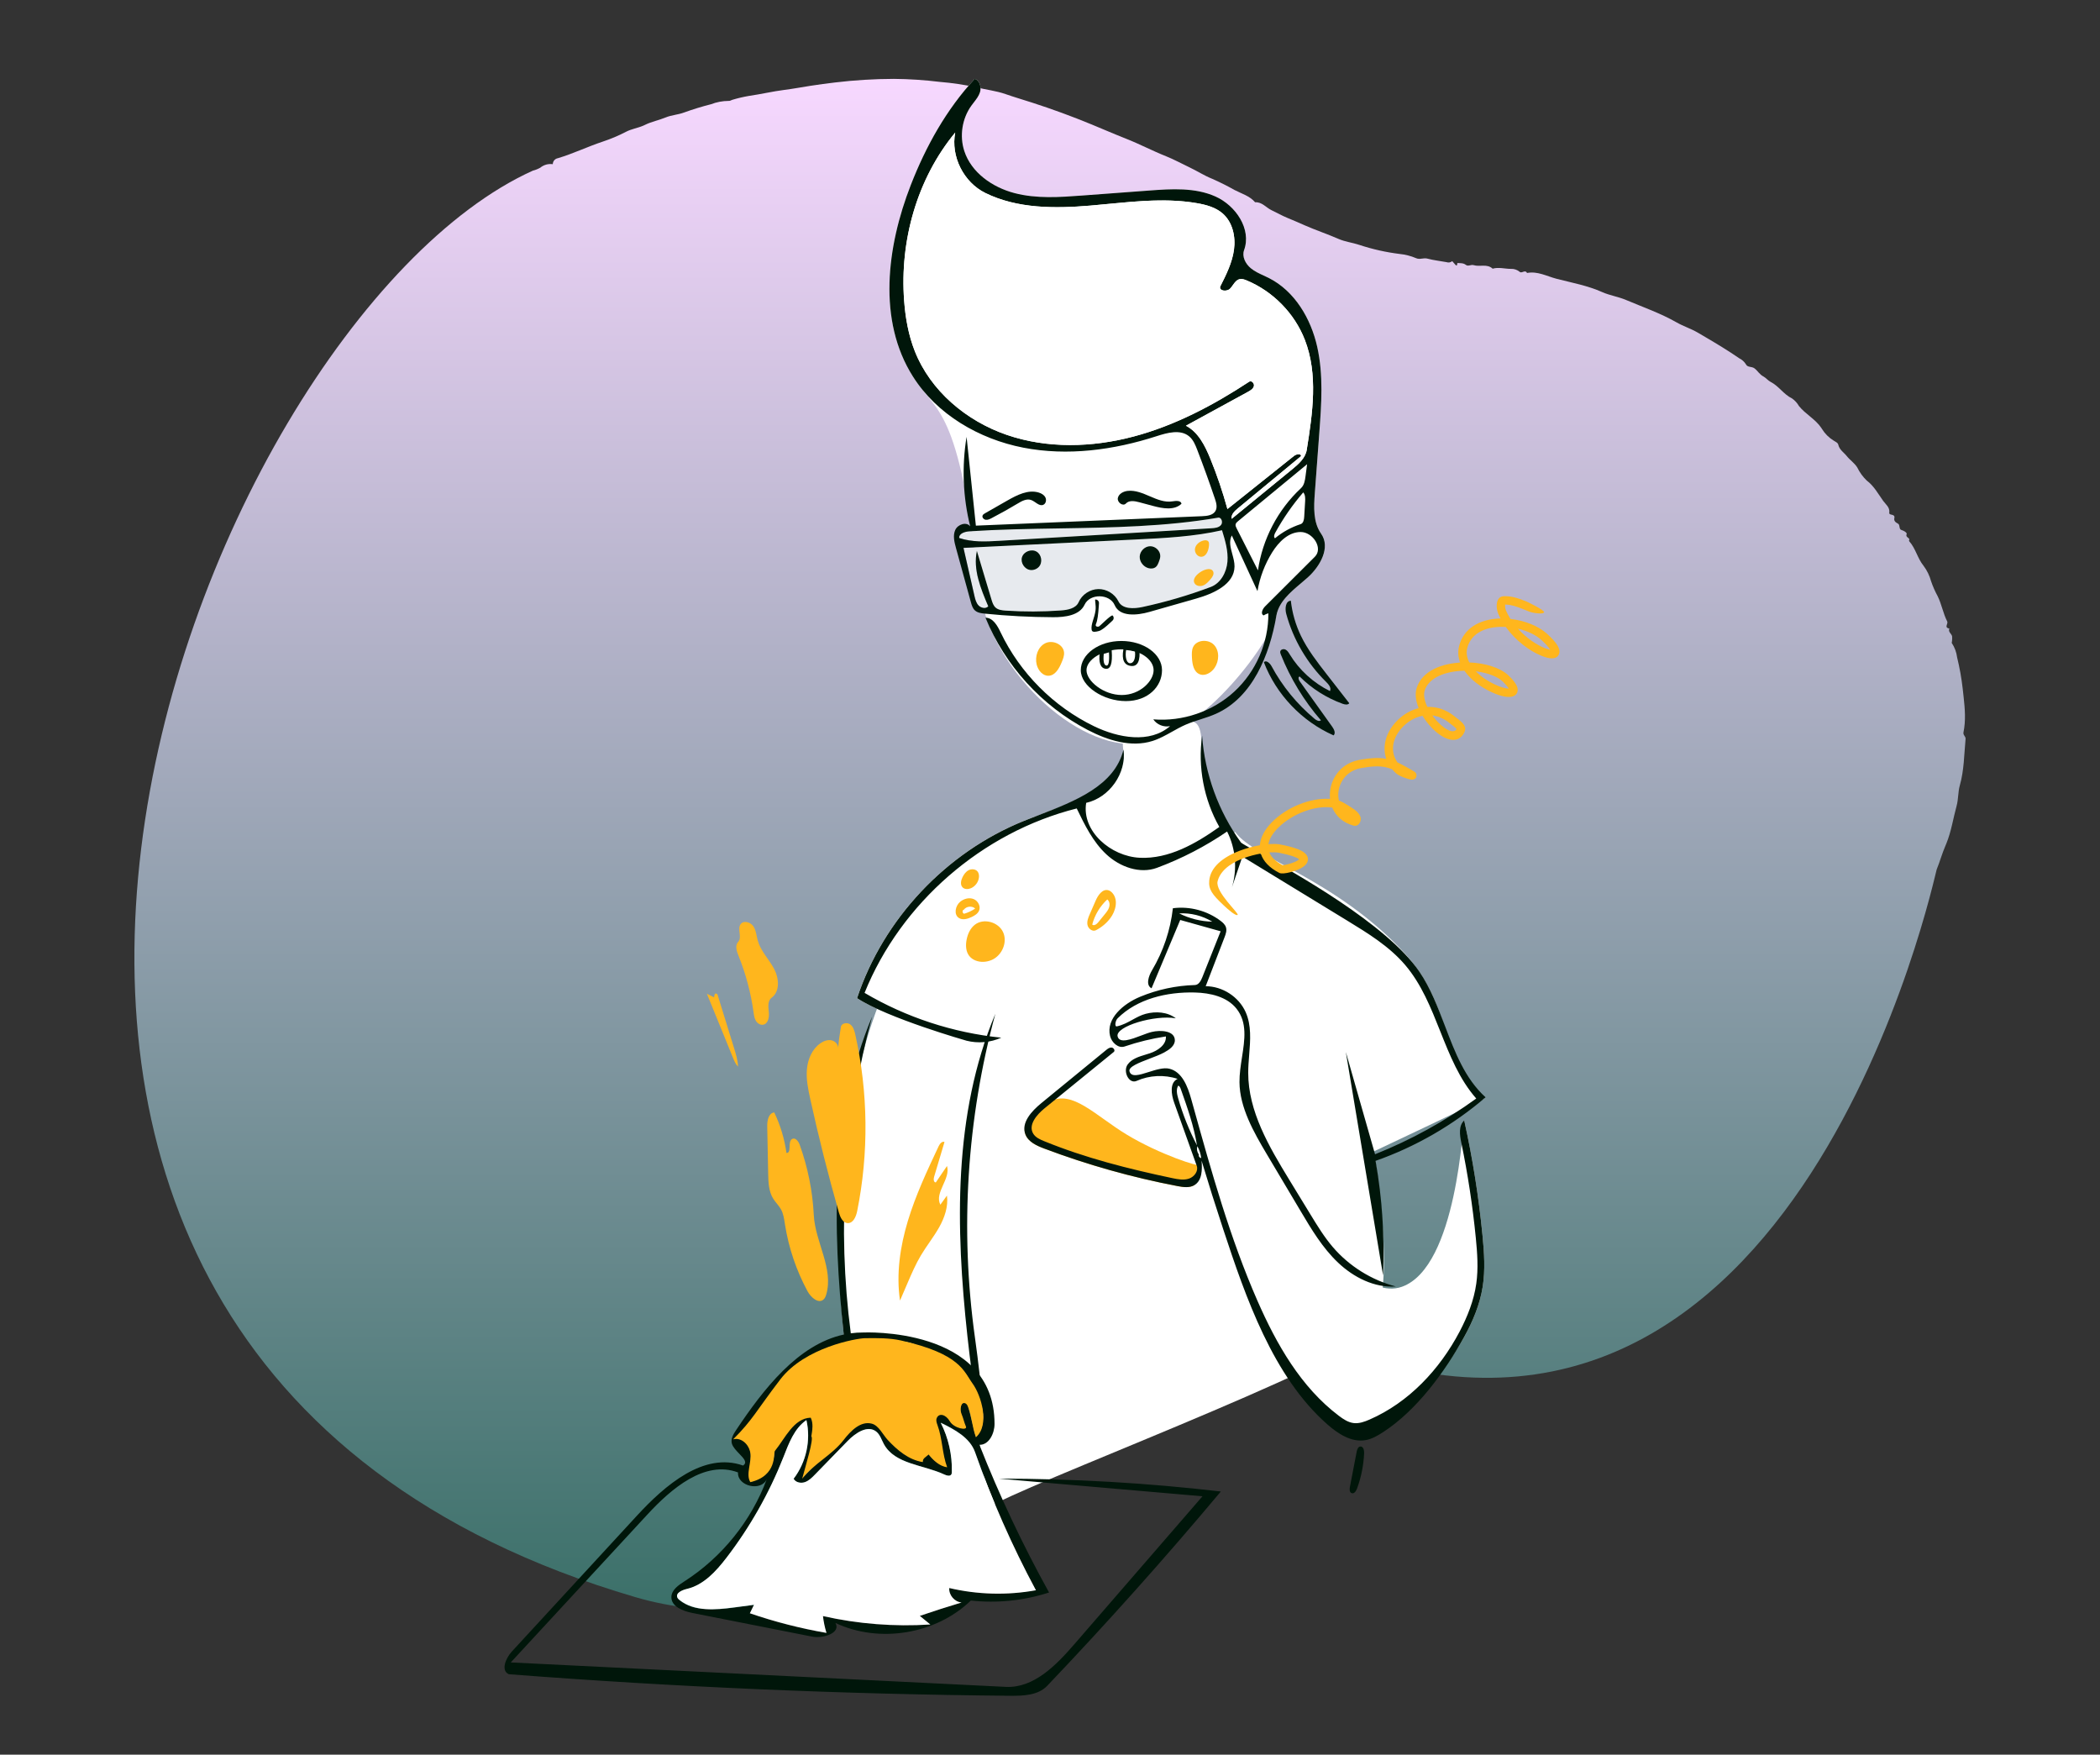 <svg width="158" height="132" viewBox="0 0 158 132" fill="none" xmlns="http://www.w3.org/2000/svg">
<rect x="0" y="0" width="158" height="132" fill="#333333" stroke="none"/>
<path fill-rule="evenodd" clip-rule="evenodd" d="M41.59 12.351C41.593 12.126 41.758 11.935 41.983 11.899C43.124 11.557 44.197 11.039 45.326 10.661C45.934 10.461 46.525 10.213 47.093 9.918C47.504 9.701 47.974 9.637 48.404 9.451L48.52 9.397C49.016 9.15 49.573 9.047 50.09 8.833C50.526 8.653 51.017 8.633 51.47 8.463C52.132 8.223 52.806 8.016 53.489 7.843C53.913 7.679 54.364 7.594 54.819 7.591C54.941 7.603 55.014 7.531 55.11 7.506C55.519 7.383 55.935 7.286 56.356 7.214C57.251 7.087 58.133 6.874 59.029 6.761C59.679 6.679 60.321 6.558 60.967 6.457C61.589 6.36 62.212 6.276 62.838 6.203C64.302 6.028 65.774 5.938 67.249 5.934C68.403 5.944 69.555 6.02 70.701 6.16C71.634 6.236 72.561 6.374 73.475 6.572C74.2 6.754 74.956 6.833 75.65 7.077C76.306 7.306 76.979 7.502 77.635 7.714C79.156 8.204 80.653 8.753 82.125 9.36C82.993 9.717 83.858 10.095 84.728 10.437C85.748 10.838 86.715 11.351 87.734 11.755C88.33 11.993 88.916 12.316 89.506 12.595C90.077 12.865 90.606 13.213 91.194 13.447C91.772 13.701 92.337 13.984 92.886 14.294C93.406 14.566 94.025 14.737 94.432 15.216C94.95 15.182 95.253 15.614 95.662 15.81C96.07 16.007 96.47 16.232 96.882 16.4C97.306 16.573 97.734 16.761 98.149 16.944C98.991 17.315 99.865 17.604 100.703 17.971C101.215 18.195 101.757 18.249 102.274 18.423C103.266 18.751 104.288 18.98 105.326 19.107C105.744 19.15 106.153 19.256 106.538 19.42C106.828 19.553 107.098 19.375 107.388 19.454C107.858 19.581 108.349 19.63 108.828 19.72C108.976 19.775 109.142 19.747 109.263 19.646L109.538 19.958C109.71 19.99 109.581 19.833 109.671 19.786C109.872 19.805 110.093 19.774 110.288 19.925C110.47 20.067 110.667 19.882 110.879 19.948C111.34 20.09 111.883 19.823 112.304 20.212C112.764 20.082 113.222 20.226 113.681 20.228C113.903 20.217 114.122 20.285 114.298 20.418L114.338 20.45C114.499 20.597 114.745 20.253 114.892 20.535C115.687 20.381 116.39 20.786 117.109 20.971C118.261 21.269 119.443 21.481 120.552 21.976C121.107 22.223 121.756 22.32 122.327 22.561C123.609 23.104 124.93 23.56 126.147 24.255C126.649 24.543 127.216 24.719 127.716 25.011L128.294 25.349C129.16 25.858 130.021 26.375 130.848 26.947C131.058 27.049 131.236 27.208 131.36 27.405C131.479 27.656 131.793 27.553 131.999 27.707C132.246 27.889 132.379 28.171 132.678 28.322C132.843 28.405 133.024 28.631 133.216 28.728C133.837 29.043 134.201 29.673 134.829 29.973C135.042 30.122 135.219 30.317 135.347 30.542C135.845 31.162 136.591 31.532 137.033 32.191L137.091 32.283C137.309 32.632 137.604 32.926 137.955 33.142L138.092 33.224C138.193 33.285 138.286 33.349 138.306 33.443C138.389 33.836 138.73 34.036 138.952 34.315C139.189 34.615 139.529 34.829 139.739 35.169C139.915 35.535 140.156 35.867 140.449 36.149C141.001 36.566 141.307 37.151 141.689 37.683C141.88 37.949 142.203 38.159 142.145 38.578C142.115 38.791 142.573 38.635 142.533 38.943L142.527 38.977C142.48 39.187 142.614 39.295 142.802 39.393C142.974 39.482 142.851 39.81 143.057 39.869C143.263 39.928 143.5 40.083 143.452 40.187C143.336 40.449 143.744 40.442 143.633 40.65C143.627 40.675 143.633 40.701 143.649 40.721C144.133 41.259 144.263 41.996 144.723 42.561C144.985 42.911 145.179 43.308 145.292 43.73C145.424 44.114 145.588 44.485 145.782 44.842C146.089 45.461 146.195 46.145 146.507 46.755C146.591 46.921 146.246 47.214 146.665 47.283C146.558 47.538 146.814 47.66 146.87 47.851C146.887 48.022 146.878 48.195 146.843 48.364C147.062 48.689 147.201 49.062 147.249 49.451C147.439 50.227 147.58 51.014 147.67 51.807L147.742 52.461C147.838 53.334 147.91 54.211 147.729 55.086C147.682 55.31 147.907 55.391 147.886 55.592C147.773 56.761 147.78 57.939 147.451 59.092C147.314 59.575 147.349 60.125 147.212 60.622C146.953 61.563 146.816 62.529 146.443 63.451L146.375 63.613C146.123 64.187 145.954 64.822 145.71 65.415C145.557 65.824 135.458 113.912 101.16 101.649C84.895 95.834 70.165 126.709 47.792 120.146C-15.548 101.569 14.574 24.367 40.088 12.839C40.283 12.789 40.472 12.714 40.648 12.616C40.91 12.399 41.252 12.303 41.59 12.351Z" fill="url(#paint0_linear_1_1556)"/>
<path fill-rule="evenodd" clip-rule="evenodd" d="M63.517 100.723C62.629 92.57 63.262 82.312 66.438 74.742C65.856 75.826 74.227 77.598 74.138 78.062C73.556 81.107 73.183 84.54 72.682 88.326C72.113 92.628 72.501 97.233 72.981 100.663C74.117 108.778 64.403 108.869 63.517 100.723Z" fill="white"/>
<path fill-rule="evenodd" clip-rule="evenodd" d="M64.485 75.091C66.466 69.126 71.181 64.118 77.039 61.755C80.016 60.554 83.476 60.005 81.722 60.397C81.373 62.537 83.579 64.427 85.758 64.529C87.938 64.631 89.964 63.47 91.74 62.21C90.574 60.142 91.749 61.16 93.443 63.5C93.501 63.63 85.117 65.52 79.879 69.31C75.301 72.622 73.645 77.891 75.334 78.062C74.521 78.429 73.581 78.51 72.717 78.289C72.717 78.289 66.812 76.609 64.485 75.091Z" fill="white"/>
<path fill-rule="evenodd" clip-rule="evenodd" d="M64.485 75.091C66.466 69.126 71.181 64.117 77.039 61.754C78.119 61.319 80.9 60.343 82.426 59.527C85.109 58.094 84.477 56.844 84.477 55.937C84.477 54.925 89.019 53.684 89.964 54.39C90.624 54.883 90.279 56.717 90.662 58.25C91.264 60.654 92.457 62.931 92.936 62.591C94.371 64.6 100.564 66.158 105.706 71.736C107.918 74.137 108.522 76.911 109.312 79.028C110.002 80.878 111.321 82.146 111.674 82.633C111.7 82.692 103.358 86.622 103.358 86.622C103.358 86.622 105.487 98.599 102.635 100.663C98.056 103.975 72.897 113.299 74.586 113.47C74.113 113.684 72.08 96.844 72.424 88.861C72.671 83.132 74.499 78.154 74.138 78.061C74.138 78.061 66.812 76.608 64.485 75.091Z" fill="white"/>
<path fill-rule="evenodd" clip-rule="evenodd" d="M105.482 96.799C109.648 95.308 110.063 84.382 110.165 84.288C110.799 87.144 111.259 90.039 111.542 92.951C111.667 94.231 111.757 95.528 111.555 96.799C111.343 98.134 110.814 99.402 110.158 100.585C108.702 103.208 106.589 105.469 104.065 107.106C103.656 107.371 103.224 107.624 102.744 107.709C101.682 107.896 100.667 107.228 99.859 106.517C95.778 102.925 93.732 97.62 92.033 92.473C91.468 90.759 87.992 81.443 88.599 81.16C87.601 80.829 86.479 80.884 85.52 81.312C84.939 81.571 84.473 80.603 84.838 80.086C85.204 79.569 85.899 79.436 86.503 79.239C87.107 79.042 87.765 78.597 87.721 77.967C86.665 78.127 85.623 78.381 84.612 78.724C84.133 78.887 83.641 78.424 83.52 77.936C83.195 76.625 84.526 75.504 85.779 74.984C87.083 74.442 88.488 74.141 89.9 74.101C90.188 74.093 94.664 74.709 93.758 78.252C93.747 78.295 93.624 78.679 93.615 78.724C92.666 83.147 100.58 98.553 105.482 96.799Z" fill="white"/>
<path fill-rule="evenodd" clip-rule="evenodd" d="M86.641 74.347C86.185 74.111 86.418 73.428 86.679 72.988C87.523 71.566 88.061 69.965 88.246 68.324C89.509 68.157 90.833 68.509 91.843 69.281C92.008 69.406 92.171 69.552 92.236 69.747C92.32 69.999 92.223 70.272 92.128 70.52C91.657 71.743 91.185 72.967 90.714 74.19C91.52 74.191 87.596 74.89 86.641 74.347Z" fill="white"/>
<path fill-rule="evenodd" clip-rule="evenodd" d="M73.659 44.087C72.128 30.413 70.491 31.177 68.685 28.323C66.016 24.106 66.714 18.567 68.525 13.921C69.659 11.011 71.206 8.228 73.335 5.934C73.72 6.053 73.852 6.558 73.731 6.94C73.61 7.323 73.318 7.623 73.084 7.949C72.385 8.92 72.181 10.225 72.552 11.361C73.08 12.983 74.661 14.089 76.319 14.524C77.977 14.96 79.725 14.836 81.435 14.708C83.115 14.583 84.795 14.458 86.475 14.333C88.154 14.208 89.915 14.097 91.451 14.783C92.986 15.47 94.172 17.24 93.603 18.814C93.427 19.3 93.707 19.847 94.106 20.177C94.505 20.506 95.006 20.681 95.468 20.915C97.416 21.902 98.628 23.965 99.104 26.086C99.58 28.206 99.422 30.41 99.261 32.576C99.149 34.087 99.037 35.598 98.924 37.108C98.847 38.153 98.794 39.292 99.399 40.149C100.127 41.182 99.328 42.607 98.383 43.45C97.439 44.293 96.248 45.08 96.032 46.323C95.749 47.956 90.662 55.345 85.75 55.937C80.993 56.511 74.346 50.223 73.659 44.087Z" fill="white"/>
<path fill-rule="evenodd" clip-rule="evenodd" d="M75.666 45.935C77.048 46.027 78.436 46.023 79.817 45.924C80.335 45.887 80.948 45.772 81.155 45.297C81.404 44.727 82.005 44.326 82.631 44.313C83.256 44.3 83.874 44.676 84.147 45.235C84.44 45.836 85.302 45.805 85.958 45.663C87.703 45.288 89.42 44.784 91.09 44.158C91.846 43.874 92.286 43.05 92.351 42.249C92.416 41.448 92.178 40.657 91.942 39.889C89.84 40.368 87.672 40.475 85.518 40.58C81.175 40.792 76.833 41.004 72.491 41.216C72.765 42.417 73.039 43.618 73.313 44.819C73.373 45.082 73.441 45.359 73.629 45.553C73.818 45.747 74.17 45.811 74.353 45.611C73.784 44.284 73.204 42.851 73.498 41.438C73.864 42.658 74.229 43.877 74.595 45.097C74.663 45.323 74.738 45.561 74.918 45.716C75.118 45.888 75.402 45.917 75.666 45.935ZM91.865 39.496C92.031 39.299 91.904 38.898 91.648 38.942C85.485 39.998 79.172 39.565 72.931 39.97C72.59 39.992 72.139 40.134 72.169 40.473C73.137 40.798 74.186 40.741 75.206 40.681C80.52 40.367 85.835 40.053 91.149 39.739C91.408 39.724 91.698 39.694 91.865 39.496Z" fill="#E7EAEE"/>
<path fill-rule="evenodd" clip-rule="evenodd" d="M87.982 80.396C87.982 81.666 90.485 88.646 89.964 86.918C90.023 87.593 90.449 88.81 89.862 89.156C89.488 89.377 89.016 89.307 88.589 89.226C85.18 88.575 81.827 87.631 78.581 86.409C78.01 86.194 77.385 85.917 77.156 85.355C76.795 84.473 77.615 83.585 78.355 82.979C79.977 81.651 81.598 80.323 83.22 78.994C83.34 78.896 83.477 78.792 83.632 78.803C83.787 78.814 83.918 79.018 83.809 79.127C82.068 80.544 87.982 79.127 87.982 80.396Z" fill="white"/>
<path fill-rule="evenodd" clip-rule="evenodd" d="M89.862 89.157C89.488 89.378 89.016 89.308 88.589 89.226C85.18 88.575 81.828 87.632 78.581 86.409C78.01 86.195 77.385 85.917 77.156 85.355C76.795 84.473 78.035 83.387 79 82.864C80.676 81.955 82.431 83.938 84.776 85.355C87.261 86.857 90.289 87.822 90.216 87.62" fill="#FFB61D"/>
<path fill-rule="evenodd" clip-rule="evenodd" d="M97.786 50.895C97.652 50.915 97.695 51.12 97.774 51.23C98.594 52.377 99.415 53.525 100.235 54.672C100.375 54.867 100.509 55.153 100.337 55.321C97.951 54.269 96.019 52.242 95.092 49.818C95.259 49.63 95.543 49.885 95.663 50.106C96.477 51.62 97.587 52.976 98.911 54.078C99.046 54.191 99.25 54.302 99.384 54.187C98.109 52.719 97.085 51.038 96.367 49.236C96.337 49.16 96.307 49.078 96.327 48.999C96.366 48.845 96.581 48.798 96.724 48.87C96.866 48.943 96.952 49.089 97.035 49.225C97.754 50.406 98.818 51.377 100.064 51.989C100.185 51.754 99.973 51.493 99.784 51.307C98.349 49.901 97.299 48.111 96.774 46.178C96.669 45.789 96.715 45.208 97.12 45.191C97.222 46.109 97.481 47.009 97.883 47.84C98.384 48.876 99.097 49.794 99.804 50.703C100.375 51.436 100.946 52.17 101.517 52.903C101.407 53.046 101.184 53.004 101.014 52.943C99.804 52.505 98.694 51.801 97.786 50.895Z" fill="#00160A"/>
<path fill-rule="evenodd" clip-rule="evenodd" d="M84.372 48.219C86.059 48.219 87.427 49.203 87.427 50.417C87.427 51.631 86.393 52.742 84.706 52.742C83.019 52.742 81.317 51.631 81.317 50.417C81.317 49.203 82.685 48.219 84.372 48.219ZM84.372 48.847C82.998 48.847 81.746 49.602 81.746 50.417C81.746 51.232 83.026 52.284 84.4 52.284C85.774 52.284 86.795 51.232 86.795 50.417C86.795 49.602 85.746 48.847 84.372 48.847Z" fill="#00160A"/>
<path fill-rule="evenodd" clip-rule="evenodd" d="M53.792 74.759C53.751 74.843 53.728 74.937 53.727 75.031C53.547 74.94 53.366 74.849 53.186 74.759C53.837 76.357 54.489 77.956 55.14 79.554C55.24 79.799 55.344 80.051 55.527 80.243C55.511 79.761 55.367 79.293 55.225 78.831C54.811 77.494 54.398 76.156 53.984 74.819C53.952 74.751 53.857 74.721 53.792 74.759Z" fill="#FFB61D"/>
<path fill-rule="evenodd" clip-rule="evenodd" d="M56.687 69.691C56.894 70.007 56.911 70.404 57.014 70.766C57.233 71.541 57.837 72.142 58.224 72.85C58.61 73.558 58.708 74.575 58.057 75.055C57.743 75.285 57.802 75.755 57.845 76.141C57.888 76.526 57.787 77.036 57.4 77.09C57.181 77.12 56.97 76.967 56.861 76.775C56.753 76.583 56.725 76.359 56.695 76.141C56.493 74.685 56.112 73.254 55.561 71.89C55.423 71.549 55.289 71.118 55.541 70.849C55.86 70.508 55.441 69.876 55.732 69.511C55.967 69.216 56.48 69.376 56.687 69.691Z" fill="#FFB61D"/>
<path fill-rule="evenodd" clip-rule="evenodd" d="M81.995 68.761C82.141 68.427 82.287 68.092 82.434 67.757C82.613 67.347 82.941 66.858 83.377 66.968C83.508 67.001 83.619 67.087 83.706 67.19C84.15 67.713 83.947 68.535 83.531 69.081C83.247 69.456 82.876 69.765 82.456 69.979C82.2 70.109 81.88 69.868 81.822 69.588C81.763 69.308 81.88 69.024 81.995 68.761ZM83.128 68.769C83.261 68.607 83.396 68.438 83.454 68.237C83.513 68.036 83.476 67.792 83.309 67.664C82.763 68.17 82.365 68.833 82.177 69.551C82.312 69.674 82.517 69.522 82.631 69.381C82.797 69.177 82.963 68.974 83.128 68.769Z" fill="#FFB61D"/>
<path fill-rule="evenodd" clip-rule="evenodd" d="M73.35 69.561C74.013 69.049 75.119 69.361 75.469 70.12C75.819 70.878 75.396 71.87 74.629 72.21C74.428 72.299 74.209 72.35 73.989 72.357C73.584 72.371 73.158 72.222 72.915 71.901C72.661 71.565 72.645 71.106 72.725 70.694C72.809 70.262 73 69.832 73.35 69.561Z" fill="#FFB61D"/>
<path fill-rule="evenodd" clip-rule="evenodd" d="M88.893 37.896C88.353 38.415 87.477 38.255 86.752 38.06C86.408 37.968 86.064 37.875 85.719 37.783C85.376 37.691 84.954 37.618 84.713 37.877C84.487 38.118 84.039 37.787 84.105 37.465C84.17 37.143 84.527 36.961 84.856 36.927C86.015 36.807 87.063 37.903 88.213 37.715C88.473 37.673 88.85 37.638 88.893 37.896L88.893 37.896Z" fill="#00160A"/>
<path fill-rule="evenodd" clip-rule="evenodd" d="M72.245 67.835C72.523 67.606 72.922 67.5 73.256 67.635C73.59 67.771 73.805 68.184 73.661 68.512C73.561 68.738 73.332 68.876 73.109 68.983C72.804 69.129 72.424 69.241 72.141 69.054C71.744 68.792 71.878 68.137 72.245 67.835M72.501 68.433C72.379 68.493 72.409 68.713 72.541 68.739C72.836 68.653 73.116 68.521 73.369 68.347C73.131 68.125 72.695 68.174 72.512 68.443L72.501 68.433Z" fill="#FFB61D"/>
<path fill-rule="evenodd" clip-rule="evenodd" d="M88.034 54.624C87.563 54.726 87.038 54.515 86.772 54.115C88.978 54.299 91.248 53.52 92.872 52.024C94.495 50.528 95.447 48.337 95.429 46.137C95.303 46.172 95.182 46.226 95.072 46.295C94.822 46.189 94.987 45.814 95.178 45.622L98.927 41.883C99.575 41.236 98.773 40.018 97.854 40.022C96.935 40.026 96.198 40.778 95.715 41.554C95.161 42.443 94.784 43.439 94.61 44.47L92.678 40.28C92.451 40.713 92.582 41.193 92.716 41.683C92.801 41.995 92.887 42.31 92.883 42.62C92.866 43.962 91.301 44.658 90.004 45.028L86.472 46.035C85.538 46.301 84.249 46.415 83.868 45.526C83.495 44.655 82.003 44.63 81.602 45.489C81.222 46.302 80.133 46.435 79.231 46.431C77.515 46.425 75.799 46.335 74.091 46.162C73.829 46.135 73.548 46.098 73.353 45.922C73.178 45.764 73.108 45.525 73.046 45.298L71.924 41.218C71.802 40.773 71.682 40.285 71.873 39.864C72.064 39.444 72.717 39.228 72.996 39.597C72.448 37.401 72.355 35.094 72.724 32.862L73.423 39.543L90.448 38.832C90.818 38.817 91.25 38.767 91.441 38.452C91.61 38.176 91.512 37.822 91.408 37.516C90.992 36.286 90.55 35.064 90.083 33.851C89.939 33.476 89.781 33.086 89.472 32.828C88.817 32.279 87.832 32.551 87.017 32.814C83.791 33.857 80.316 34.324 76.987 33.676C73.658 33.027 70.491 31.177 68.685 28.323C66.016 24.106 66.714 18.567 68.525 13.921C69.659 11.011 71.206 8.228 73.335 5.934C73.72 6.053 73.852 6.558 73.731 6.94C73.64 7.228 73.452 7.469 73.265 7.709L73.265 7.709C73.204 7.789 73.142 7.868 73.084 7.949C72.385 8.92 72.182 10.225 72.552 11.361C73.08 12.983 74.661 14.089 76.319 14.524C77.977 14.96 79.725 14.836 81.435 14.708L86.475 14.333C88.155 14.208 89.915 14.097 91.451 14.783C92.987 15.47 94.172 17.24 93.603 18.814C93.427 19.3 93.707 19.847 94.106 20.177C94.394 20.415 94.735 20.572 95.077 20.729C95.208 20.79 95.34 20.85 95.468 20.915C97.416 21.902 98.628 23.965 99.104 26.086C99.58 28.206 99.422 30.41 99.261 32.576L98.924 37.108C98.847 38.153 98.794 39.292 99.399 40.149C100.128 41.182 99.328 42.607 98.383 43.45C98.222 43.594 98.052 43.737 97.882 43.881C97.06 44.576 96.211 45.293 96.032 46.323C95.518 49.284 94.24 52.465 91.482 53.698C91.105 53.866 90.712 53.992 90.319 54.118L90.319 54.118L90.319 54.118C89.939 54.24 89.558 54.362 89.193 54.522C88.848 54.673 88.517 54.858 88.187 55.043C87.709 55.31 87.232 55.577 86.711 55.742C85.096 56.251 83.334 55.693 81.833 54.91C78.382 53.109 75.606 50.061 74.146 46.469C74.71 46.466 75.046 47.071 75.287 47.577C76.743 50.627 79.267 53.16 82.321 54.637C84.139 55.516 86.516 55.95 88.034 54.624ZM93.8 21.097C93.632 21.027 93.45 20.962 93.272 21C93.041 21.051 92.901 21.248 92.759 21.447C92.693 21.54 92.627 21.633 92.552 21.711C92.313 21.96 91.723 21.9 91.803 21.565C92.252 20.677 92.708 19.768 92.843 18.783C92.978 17.797 92.737 16.705 91.982 16.052C91.46 15.601 90.763 15.41 90.082 15.29C87.897 14.907 85.669 15.122 83.452 15.336C82.981 15.382 82.511 15.427 82.042 15.467C79.362 15.693 76.544 15.704 74.134 14.518C72.496 13.712 71.521 11.757 71.867 9.973C68.986 13.46 67.689 18.12 68.026 22.619C68.122 23.912 68.35 25.206 68.827 26.413C70.006 29.399 72.695 31.667 75.746 32.714C78.798 33.761 82.169 33.666 85.288 32.839C88.407 32.011 91.298 30.482 93.99 28.712C94.166 28.597 94.393 28.849 94.339 29.051C94.284 29.253 94.083 29.374 93.899 29.475L89.228 32.026C90.161 32.513 90.666 33.532 91.062 34.503C91.567 35.74 91.998 37.007 92.35 38.295L97.357 34.299C97.531 34.16 97.884 34.092 97.891 34.313L93.115 38.26C92.874 38.459 92.608 38.724 92.67 39.029L97.213 35.312C97.698 34.915 98.216 34.462 98.315 33.846C98.759 31.082 99.188 28.163 98.169 25.554C97.393 23.567 95.778 21.92 93.8 21.097ZM74.918 45.716C75.118 45.888 75.402 45.917 75.666 45.935C77.048 46.027 78.436 46.023 79.817 45.924C80.335 45.887 80.948 45.772 81.155 45.298C81.404 44.727 82.005 44.327 82.631 44.314C83.256 44.3 83.874 44.676 84.147 45.235C84.44 45.836 85.302 45.805 85.958 45.664C87.703 45.288 89.42 44.785 91.09 44.158C91.846 43.874 92.286 43.05 92.351 42.249C92.416 41.449 92.178 40.657 91.942 39.889C89.84 40.368 87.672 40.475 85.518 40.581L72.491 41.217L73.313 44.819C73.373 45.082 73.441 45.359 73.629 45.553C73.818 45.747 74.17 45.811 74.353 45.612C73.784 44.284 73.204 42.852 73.498 41.439L74.595 45.097C74.663 45.323 74.738 45.562 74.918 45.716ZM91.149 39.74C91.408 39.725 91.698 39.695 91.865 39.497C92.031 39.3 91.904 38.899 91.648 38.943C87.703 39.619 83.697 39.685 79.688 39.751H79.688C77.433 39.788 75.177 39.825 72.931 39.971C72.59 39.993 72.139 40.135 72.169 40.474C73.137 40.799 74.186 40.742 75.206 40.682L91.149 39.74ZM97.884 36.724C98.126 36.499 98.183 36.145 98.226 35.818L98.344 34.922L93.149 39.207C93.071 39.271 92.989 39.342 92.966 39.44C92.943 39.544 92.992 39.648 93.04 39.743L94.647 42.909C94.981 40.563 96.144 38.342 97.884 36.724ZM98.194 37.736C98.209 37.494 98.214 37.224 98.053 37.041C97.248 37.977 96.541 38.996 95.947 40.077C95.874 40.21 95.811 40.396 95.927 40.494C96.494 40.023 97.152 39.66 97.855 39.431C98.064 39.363 98.113 39.096 98.126 38.877L98.194 37.736ZM77.039 61.755C71.181 64.118 66.466 69.126 64.485 75.091C66.812 76.609 72.717 78.289 72.717 78.289C73.581 78.51 74.521 78.428 75.334 78.062C71.714 77.695 68.177 76.537 65.048 74.692C67.779 67.925 73.898 62.607 81.011 60.818C81.61 62.059 82.231 63.331 83.242 64.272C84.252 65.214 85.754 65.765 87.052 65.283C88.913 64.592 90.688 63.672 92.325 62.553C92.975 63.838 93.103 65.373 92.688 66.75L92.564 67.114C92.61 66.994 92.651 66.873 92.688 66.75L93.474 64.439L101.369 69.26C102.939 70.219 104.538 71.202 105.728 72.601C106.95 74.038 107.655 75.807 108.359 77.576C109.079 79.383 109.798 81.19 111.07 82.64C108.72 84.345 106.156 85.757 103.456 86.833L101.258 79.141L104.06 95.948C104.186 93.066 103.996 90.17 103.497 87.328C106.522 86.263 109.344 84.633 111.771 82.547C110.22 81.138 109.472 79.17 108.718 77.186C108.177 75.762 107.633 74.329 106.787 73.09C104.343 69.509 97.341 65.62 94.542 64.065C93.828 63.669 93.387 63.424 93.365 63.375C91.671 61.035 90.647 58.221 90.444 55.345C90.112 57.691 90.574 60.142 91.74 62.21C89.964 63.47 87.938 64.63 85.758 64.528C83.579 64.427 81.373 62.537 81.722 60.397C83.476 60.004 84.769 58.16 84.53 56.389C83.867 59.117 80.883 60.267 78.148 61.321L78.148 61.321C77.771 61.466 77.399 61.609 77.039 61.755ZM63.557 101.089C62.145 101.414 60.451 102.088 59.308 103.439C58.508 104.384 57.961 105.117 57.499 105.735C56.737 106.757 56.21 107.463 55.167 108.286C55.761 107.924 56.447 108.71 56.482 109.402C56.494 109.642 56.472 109.887 56.449 110.131C56.407 110.591 56.365 111.047 56.555 111.458C57.052 111.152 57.562 110.833 57.905 110.362C58.248 109.892 58.388 109.225 58.089 108.726C57.986 108.556 58.137 108.348 58.28 108.21C59.164 107.355 60.172 106.625 61.261 106.05C61.415 106.507 61.368 107.027 61.134 107.449L61.665 108.066L60.435 111.126L63.51 108.018C64.122 107.4 64.962 106.728 65.769 107.053C66.18 107.219 66.439 107.597 66.693 107.969C66.749 108.051 66.805 108.133 66.863 108.212C67.482 109.067 68.4 109.702 69.42 109.985C69.436 109.711 69.579 109.447 69.802 109.284C70.104 109.778 70.603 110.149 71.164 110.3L70.407 107.067C70.367 106.896 70.329 106.707 70.412 106.553C70.623 106.164 71.227 106.436 71.509 106.776C71.791 107.115 72.209 107.54 72.593 107.318L72.288 106.273C72.185 105.92 72.357 105.329 72.674 105.517C72.778 105.579 72.816 105.708 72.846 105.825L73.424 108.112C74.162 107.276 74.084 105.957 73.542 104.986C73.46 104.839 73.391 104.683 73.319 104.518C72.915 103.595 72.394 102.408 68.705 101.095C68.162 100.902 67.554 100.884 66.945 100.865C66.64 100.856 66.336 100.847 66.04 100.816C65.812 100.792 65.061 100.804 64.104 100.977C65.191 108.812 64.421 108.818 63.557 101.089ZM64.012 100.302C64.318 100.26 64.63 100.239 64.949 100.241C64.9 100.241 74.832 99.762 74.827 107.125C74.826 107.837 74.401 108.714 73.689 108.689C75.191 112.501 76.943 116.214 78.929 119.799C77.04 120.414 75.019 120.621 73.046 120.405C70.413 122.943 66.164 123.646 62.853 122.091C63.293 122.832 61.946 123.286 61.097 123.118L52.091 121.339C51.383 121.199 50.502 120.859 50.514 120.141C50.523 119.607 51.046 119.248 51.498 118.959C54.325 117.145 56.536 114.397 57.697 111.256C57.296 112.231 55.463 111.818 55.526 110.767C53.028 109.83 50.516 111.976 48.708 113.934L38.428 125.061L75.68 126.9C77.774 127.003 79.453 125.282 80.823 123.701L90.473 112.562L75.144 111.234C80.727 111.234 86.309 111.557 91.853 112.203C87.656 117.213 83.298 122.09 78.788 126.822C78.107 127.536 76.998 127.578 76.009 127.57C63.419 127.456 50.834 126.915 38.283 125.948C37.662 125.674 38.051 124.739 38.51 124.241L47.912 114.032C50.032 111.729 52.953 109.205 55.906 110.25C56.256 110.019 55.963 109.715 55.626 109.366C55.4 109.132 55.154 108.878 55.069 108.611C54.958 108.261 55.172 107.898 55.377 107.591C57.429 104.523 60.022 101.151 63.481 100.396C62.625 92.342 62.485 83.944 65.618 76.476C63.519 84.211 62.971 92.358 64.012 100.302ZM93.256 81.408C93.251 80.791 93.349 80.16 93.445 79.537C93.652 78.209 93.853 76.917 93.034 75.883C92.315 74.975 91.052 74.692 89.889 74.663C87.796 74.612 85.566 75.133 84.087 76.606C83.911 76.782 83.842 77.253 84.035 77.211C84.479 77.113 84.846 76.911 85.206 76.713C85.526 76.536 85.841 76.363 86.2 76.267C86.966 76.065 87.843 76.122 88.466 76.606C86.904 76.324 83.894 77.211 84.087 77.968C84.229 78.523 85.106 78.189 85.88 77.895C86.163 77.788 86.431 77.686 86.645 77.634C87.341 77.465 88.382 77.54 88.393 78.251C88.399 78.68 87.968 78.97 87.588 79.176C87.298 79.333 86.897 79.487 86.495 79.64C85.691 79.948 84.887 80.255 84.98 80.592C85.109 81.064 85.728 80.868 86.421 80.648C86.962 80.476 87.548 80.29 87.982 80.397C88.944 80.632 89.36 81.734 89.625 82.682L89.763 83.176C91.148 88.144 92.537 93.129 94.608 97.855C96.042 101.126 97.878 104.353 100.737 106.511C101.072 106.764 101.439 107.008 101.857 107.055C102.263 107.101 102.665 106.955 103.04 106.792C105.995 105.504 108.319 103.02 109.815 100.179C110.413 99.042 110.894 97.831 111.073 96.561C111.234 95.422 111.15 94.265 111.037 93.121C110.799 90.712 110.434 88.316 109.943 85.945C109.824 85.373 109.733 84.685 110.165 84.289C110.799 87.145 111.259 90.04 111.542 92.951C111.667 94.232 111.756 95.529 111.555 96.8C111.343 98.135 110.814 99.403 110.157 100.586C108.701 103.209 106.589 106.098 104.064 107.735C103.656 108 103.224 108.253 102.744 108.338C101.681 108.525 100.666 107.857 99.859 107.146C95.778 103.554 93.731 97.621 92.033 92.474C91.467 90.76 90.924 89.038 90.403 87.311C90.462 87.986 90.449 88.811 89.862 89.157C89.488 89.378 89.016 89.308 88.589 89.226C85.18 88.575 81.827 87.632 78.581 86.409C78.01 86.195 77.385 85.917 77.155 85.355C76.795 84.473 77.615 83.585 78.355 82.98L83.22 78.995C83.34 78.897 83.477 78.793 83.632 78.804C83.787 78.815 83.918 79.018 83.809 79.128L78.587 83.378C77.996 83.86 77.343 84.627 77.736 85.28C77.909 85.568 78.239 85.717 78.551 85.844C81.657 87.114 84.928 87.938 88.213 88.63C88.624 88.716 89.059 88.799 89.457 88.665C89.854 88.532 90.181 88.097 90.041 87.703L88.344 82.956C88.119 82.328 87.992 81.444 88.599 81.161C87.601 80.83 86.479 80.885 85.519 81.313C84.939 81.572 84.473 80.604 84.838 80.087C85.145 79.653 85.684 79.49 86.207 79.332L86.208 79.331C86.307 79.301 86.406 79.272 86.502 79.24C87.106 79.043 87.764 78.598 87.72 77.968C86.664 78.128 85.623 78.382 84.612 78.725C84.133 78.888 83.641 78.425 83.52 77.936C83.195 76.626 84.526 75.505 85.779 74.985C87.083 74.443 88.488 74.142 89.9 74.102C90.188 74.094 90.354 73.784 90.46 73.518L91.838 70.058L88.798 69.207L86.64 74.348C86.185 74.112 86.417 73.429 86.678 72.989C87.523 71.567 88.061 69.966 88.246 68.325C89.508 68.158 90.833 68.51 91.843 69.281C92.007 69.407 92.17 69.553 92.235 69.748C92.32 70 92.223 70.273 92.127 70.521L90.714 74.191C91.978 74.192 93.207 74.987 93.719 76.135C94.164 77.134 94.075 78.24 93.986 79.349C93.95 79.802 93.913 80.256 93.913 80.703C93.913 83.607 95.478 86.254 96.993 88.737L98.595 91.359C99.112 92.207 99.633 93.059 100.279 93.814C101.509 95.25 103.189 96.3 105.024 96.78C103.413 96.889 101.847 96.096 100.678 94.989C99.508 93.882 98.672 92.482 97.852 91.1L95.304 86.814C94.328 85.171 93.271 83.315 93.256 81.408ZM88.843 81.933C88.805 81.826 88.757 81.708 88.651 81.666C88.475 81.941 88.55 82.3 88.64 82.613C88.991 83.839 89.467 85.03 90.059 86.162C89.827 84.712 89.334 83.317 88.843 81.933ZM88.717 68.712C89.487 69.101 90.346 69.316 91.21 69.336C90.468 68.885 89.586 68.664 88.717 68.712ZM90.199 86.847C90.158 86.963 90.251 87.107 90.375 87.118C90.339 86.804 90.24 86.499 90.087 86.223C90.025 86.424 90.061 86.651 90.181 86.824L90.199 86.847ZM101.695 112.327C101.528 112.266 101.53 112.034 101.564 111.86L102.076 109.201C102.109 109.034 102.182 108.828 102.352 108.816C102.567 108.801 102.643 109.093 102.634 109.307C102.595 110.223 102.413 111.134 102.095 111.995C102.028 112.176 101.877 112.394 101.695 112.327ZM55.227 120.936C53.822 121.123 52.24 121.265 51.134 120.384C51.065 120.33 50.997 120.268 50.963 120.187C50.821 119.846 51.324 119.628 51.686 119.542C52.942 119.244 53.877 118.215 54.66 117.194C56.432 114.884 57.879 112.328 58.945 109.624C58.967 109.57 58.988 109.515 59.009 109.461C59.397 108.472 59.807 107.428 60.678 106.828C61.024 108.344 60.661 110.005 59.714 111.243C59.863 111.526 60.254 111.603 60.557 111.5C60.861 111.396 61.095 111.16 61.318 110.93L63.779 108.399C64.356 107.805 65.271 107.175 65.924 107.686C66.137 107.852 66.251 108.101 66.366 108.351C66.409 108.446 66.453 108.541 66.502 108.631C67.067 109.67 68.243 110.012 69.433 110.358C69.99 110.52 70.551 110.683 71.053 110.919C71.227 111 71.476 111.073 71.576 110.91C71.611 110.855 71.614 110.788 71.616 110.723C71.65 109.446 71.361 108.162 70.782 107.023C71.832 107.532 72.977 108.143 73.361 109.24C74.614 112.812 76.144 116.288 77.933 119.626C75.78 120.02 73.544 119.963 71.415 119.462C71.371 119.988 71.81 120.506 72.339 120.551C71.286 120.869 70.239 121.205 69.199 121.561L69.989 122.209C67.285 122.387 64.556 122.175 61.914 121.581C61.962 122.01 62.05 122.435 62.175 122.847C60.22 122.51 58.292 122.017 56.415 121.374L56.729 120.736L55.227 120.936Z" fill="#00160A"/>
<path fill-rule="evenodd" clip-rule="evenodd" d="M73.046 66.821C72.842 66.907 72.58 66.912 72.424 66.756C72.232 66.563 72.296 66.237 72.416 65.992C72.522 65.775 72.671 65.566 72.888 65.458C73.105 65.351 73.402 65.375 73.552 65.564C73.644 65.681 73.668 65.838 73.656 65.985C73.625 66.346 73.381 66.68 73.046 66.821Z" fill="#FFB61D"/>
<path fill-rule="evenodd" clip-rule="evenodd" d="M78.495 37.975C78.181 38.111 77.901 37.726 77.577 37.613C77.239 37.496 76.881 37.691 76.575 37.876C75.93 38.263 75.274 38.631 74.607 38.978C74.47 39.049 74.322 39.122 74.169 39.102C74.016 39.082 73.872 38.925 73.928 38.782C73.96 38.701 74.04 38.652 74.116 38.609C74.677 38.289 75.238 37.969 75.8 37.649C76.525 37.236 77.36 36.808 78.158 37.055C78.362 37.119 78.563 37.236 78.656 37.427C78.749 37.618 78.691 37.889 78.495 37.975V37.975Z" fill="#00160A"/>
<path fill-rule="evenodd" clip-rule="evenodd" d="M79.881 49.818C79.691 50.278 79.4 50.812 78.9 50.836C78.452 50.857 78.102 50.426 77.997 49.994C77.85 49.391 78.081 48.672 78.638 48.392C79.195 48.112 80.013 48.471 80.058 49.09C80.076 49.341 79.978 49.585 79.881 49.818H79.881Z" fill="#FFB61D"/>
<path fill-rule="evenodd" clip-rule="evenodd" d="M89.678 49.428L89.683 49.525C89.712 50.001 89.818 50.538 90.251 50.718C90.664 50.891 91.141 50.605 91.389 50.234C91.734 49.718 91.764 48.964 91.338 48.511C90.911 48.059 90.018 48.118 89.763 48.684C89.659 48.914 89.668 49.176 89.678 49.428Z" fill="#FFB61D"/>
<path fill-rule="evenodd" clip-rule="evenodd" d="M90.542 40.663C90.672 40.629 90.835 40.627 90.916 40.735C90.97 40.806 90.97 40.903 90.965 40.993C90.943 41.384 90.774 41.876 90.38 41.885C90.077 41.892 89.85 41.545 89.912 41.25C89.973 40.955 90.249 40.74 90.542 40.663V40.663Z" fill="#FFB61D"/>
<path fill-rule="evenodd" clip-rule="evenodd" d="M89.876 43.877C89.684 43.537 90.074 43.17 90.414 42.975C90.695 42.813 91.139 42.698 91.275 42.992C91.369 43.194 91.214 43.418 91.068 43.587C90.91 43.769 90.743 43.956 90.518 44.045C90.294 44.133 89.995 44.086 89.876 43.877L89.876 43.877Z" fill="#FFB61D"/>
<path fill-rule="evenodd" clip-rule="evenodd" d="M87.183 42.285C87.132 42.417 87.076 42.554 86.968 42.647C86.819 42.776 86.597 42.793 86.407 42.741C86.021 42.636 85.727 42.248 85.751 41.852C85.776 41.455 86.131 41.1 86.531 41.092C86.931 41.084 87.307 41.443 87.296 41.84C87.292 41.994 87.238 42.141 87.183 42.285Z" fill="#00160A"/>
<path fill-rule="evenodd" clip-rule="evenodd" d="M77.532 42.88C77.089 42.834 76.758 42.328 76.897 41.907C77.037 41.486 77.605 41.273 77.989 41.498C78.373 41.723 78.462 42.32 78.159 42.645C78.002 42.814 77.762 42.904 77.532 42.88H77.532Z" fill="#00160A"/>
<path fill-rule="evenodd" clip-rule="evenodd" d="M82.755 48.993L83.633 48.83L83.644 48.967C83.711 49.922 83.554 50.37 83.175 50.31C82.789 50.25 82.646 49.833 82.746 49.06L82.755 48.993ZM83.437 49.076L83.045 49.185C82.992 49.732 83.055 50.026 83.232 50.067C83.409 50.108 83.478 49.778 83.437 49.076Z" fill="#00160A"/>
<path fill-rule="evenodd" clip-rule="evenodd" d="M84.531 48.798L85.707 48.638L85.721 48.77C85.811 49.714 85.602 50.156 85.093 50.098C84.575 50.038 84.384 49.626 84.52 48.859L84.531 48.798ZM84.724 48.899C84.646 49.359 84.73 49.856 84.996 49.891C85.262 49.926 85.455 49.607 85.394 49.016L85.294 48.99C85.218 48.971 85.156 48.957 85.109 48.948L85.047 48.938C84.967 48.926 84.859 48.913 84.724 48.899Z" fill="#00160A"/>
<path fill-rule="evenodd" clip-rule="evenodd" d="M71.25 87.713C70.97 88.126 70.69 88.539 70.41 88.951C70.239 88.949 70.229 88.699 70.278 88.536C70.539 87.661 70.8 86.786 71.062 85.911C70.878 85.829 70.708 86.046 70.622 86.228C69.759 88.062 68.893 89.904 68.307 91.843C67.721 93.782 67.42 95.836 67.714 97.84C67.905 97.396 68.096 96.952 68.287 96.508C68.591 95.803 68.896 95.096 69.289 94.436C69.717 93.717 70.247 93.061 70.657 92.332C71.067 91.603 71.357 90.769 71.247 89.941C71.082 90.169 70.916 90.398 70.751 90.627C70.283 89.722 71.543 88.688 71.25 87.713Z" fill="#FFB61D"/>
<path fill-rule="evenodd" clip-rule="evenodd" d="M59.171 86.735C59.596 86.741 59.229 85.86 59.611 85.676C59.853 85.559 60.076 85.865 60.167 86.117C60.779 87.814 61.138 89.601 61.228 91.401C61.33 93.44 62.737 95.42 62.165 97.38C62.124 97.519 62.07 97.661 61.962 97.757C61.573 98.103 61.008 97.6 60.76 97.143C59.912 95.576 59.334 93.865 59.059 92.108C58.999 91.72 58.95 91.321 58.76 90.977C58.6 90.688 58.351 90.458 58.177 90.178C57.833 89.626 57.81 88.942 57.797 88.293C57.773 87.107 57.749 85.921 57.725 84.735C57.717 84.304 57.821 83.736 58.252 83.686C58.715 84.647 59.026 85.68 59.171 86.735Z" fill="#FFB61D"/>
<path fill-rule="evenodd" clip-rule="evenodd" d="M51.133 120.369C52.24 121.25 53.823 121.109 55.229 120.923C55.729 120.857 56.23 120.791 56.731 120.724C56.626 120.937 56.522 121.149 56.418 121.361C58.295 122.005 60.224 122.5 62.181 122.838C62.055 122.425 61.967 122.001 61.918 121.573C64.562 122.168 67.292 122.382 69.996 122.206C69.733 121.99 69.469 121.774 69.206 121.558C70.246 121.204 71.293 120.868 72.346 120.552C71.817 120.506 71.377 119.988 71.421 119.463C73.552 119.965 75.788 120.023 77.942 119.631C76.15 116.295 74.617 112.821 73.361 109.251C72.975 108.155 71.829 107.543 70.779 107.034C71.358 108.173 71.648 109.456 71.615 110.732C71.614 110.796 71.61 110.864 71.576 110.919C71.476 111.081 71.227 111.008 71.053 110.927C69.476 110.187 67.329 110.163 66.499 108.638C66.32 108.31 66.214 107.923 65.919 107.693C65.266 107.183 64.351 107.811 63.774 108.404C62.954 109.246 62.134 110.089 61.314 110.931C61.092 111.16 60.857 111.397 60.554 111.5C60.251 111.603 59.859 111.525 59.71 111.243C60.657 110.007 61.018 108.347 60.671 106.832C59.752 107.464 59.347 108.59 58.94 109.624C57.875 112.325 56.43 114.878 54.659 117.184C53.876 118.204 52.942 119.231 51.685 119.528C51.324 119.613 50.82 119.831 50.962 120.172C50.996 120.253 51.064 120.314 51.133 120.369Z" fill="white"/>
<path fill-rule="evenodd" clip-rule="evenodd" d="M72.786 100.514C71.899 92.361 71.712 83.836 74.888 76.267C72.743 84.17 72.217 92.503 73.352 100.611C74.488 108.726 73.672 108.66 72.786 100.514Z" fill="#00160A"/>
<path fill-rule="evenodd" clip-rule="evenodd" d="M63.052 78.875C63.103 78.33 63.175 77.787 63.269 77.248C63.318 76.963 63.742 76.891 63.974 77.067C64.206 77.242 64.287 77.547 64.351 77.83C65.323 82.183 65.372 86.737 64.493 91.109C64.41 91.522 64.194 92.035 63.771 92.011C63.401 91.99 63.216 91.566 63.115 91.212C62.311 88.393 61.594 85.55 60.965 82.688C60.802 81.948 60.645 81.194 60.711 80.441C60.776 79.687 61.099 78.92 61.722 78.485C61.963 78.318 62.26 78.203 62.549 78.259C62.837 78.314 63.093 78.586 63.052 78.875" fill="#FFB61D"/>
<path fill-rule="evenodd" clip-rule="evenodd" d="M71.464 106.923C71.776 107.459 72.819 107.647 72.675 107.314C72.531 106.98 72.486 106.7 72.343 106.367C72.197 106.029 72.295 105.423 72.633 105.571C72.744 105.62 72.798 105.743 72.841 105.855C73.127 106.588 73.143 107.384 73.429 108.117C74.492 107.2 73.829 104.973 73.171 104.075C72.513 103.178 72.285 101.849 67.777 100.838C66.934 100.649 65.96 100.655 65.066 100.67C64.478 100.679 60.564 101.339 58.7 103.78C56.835 106.221 56.664 106.766 55.165 108.277C55.725 108.117 56.334 108.609 56.454 109.291C56.574 109.973 56.088 110.909 56.454 111.499C58.512 111.02 58.178 109.303 58.303 109.149C59.076 108.194 59.718 106.689 60.997 106.649C61.206 107.083 61.121 107.576 61.043 108.051C61.244 108.234 60.636 110.179 60.354 111.24C61.245 110.089 62.583 109.48 63.473 108.329C64.004 107.642 64.755 106.874 65.597 107.1C66.12 107.24 66.428 107.934 66.796 108.329C67.516 109.101 68.376 109.828 69.424 109.985C69.406 109.712 69.67 109.607 69.87 109.419C70.232 109.872 70.686 110.299 71.263 110.381C70.879 109.342 70.916 108.238 70.533 107.2C70.472 107.035 70.411 106.852 70.475 106.689C70.636 106.279 71.151 106.387 71.464 106.923Z" fill="#FFB61D"/>
<path fill-rule="evenodd" clip-rule="evenodd" d="M113.144 44.851C113.673 44.838 114.076 44.941 114.838 45.244C114.838 45.244 116.227 45.896 116.177 46.062C116.127 46.229 115.338 46.124 115.054 46.01L114.696 45.864C114.031 45.596 113.676 45.491 113.296 45.479L113.247 45.478L113.245 45.499L113.243 45.524C113.234 45.652 113.262 45.821 113.304 45.919C113.381 46.099 113.473 46.278 113.578 46.451L113.646 46.561L113.725 46.571C114.744 46.698 115.729 47.091 116.371 47.655L116.428 47.706C117.143 48.369 117.454 48.846 117.292 49.217C117.113 49.627 116.609 49.595 115.962 49.328C115.026 48.942 114.042 48.177 113.347 47.238L113.291 47.162L113.273 47.161C113.153 47.154 113.033 47.152 112.914 47.155L112.825 47.158C111.545 47.21 110.643 47.763 110.393 48.755C110.309 49.089 110.36 49.434 110.518 49.771L110.549 49.835L110.561 49.835C111.736 49.882 112.845 50.224 113.459 50.779L113.506 50.823C113.837 51.141 114.046 51.409 114.136 51.638C114.258 51.947 114.168 52.24 113.878 52.368C113.532 52.52 112.92 52.391 112.238 52.076C111.376 51.678 110.649 51.123 110.201 50.487L110.181 50.458L110.118 50.46C110.06 50.461 110.002 50.463 109.944 50.467L109.858 50.472C108.467 50.567 107.449 51.104 107.189 51.952C107.092 52.268 107.17 52.702 107.378 53.154L107.389 53.178L107.447 53.177C108.123 53.168 108.806 53.389 109.413 53.87L109.512 53.95C109.587 54.009 109.725 54.114 109.712 54.103L109.799 54.173C110.189 54.491 110.347 54.752 110.165 55.113C109.701 56.03 108.647 55.717 107.713 54.739C107.466 54.48 107.247 54.199 107.067 53.909L107.03 53.849L106.98 53.859C106.497 53.962 106.032 54.211 105.633 54.59L105.584 54.639C104.77 55.446 104.567 56.485 105.108 57.303L105.145 57.357L105.178 57.372C105.366 57.459 105.571 57.566 105.815 57.703L106.066 57.845L106.361 58.015C106.393 58.032 106.419 58.049 106.443 58.069C106.519 58.13 106.568 58.19 106.574 58.315C106.585 58.535 106.439 58.628 106.289 58.648C106.25 58.653 106.216 58.652 106.178 58.648C106.096 58.638 105.975 58.607 105.836 58.562C105.503 58.456 105.198 58.319 105.043 58.18C104.936 58.085 104.839 57.985 104.753 57.881L104.743 57.869L104.74 57.868C104.582 57.805 104.435 57.759 104.281 57.724L104.234 57.714C103.729 57.608 103.189 57.64 102.385 57.785C101.117 58.014 100.514 59.211 100.733 60.204L100.738 60.227L100.758 60.234C100.971 60.313 101.189 60.435 101.486 60.626L101.748 60.795C102.036 60.98 102.231 61.162 102.343 61.408C102.481 61.713 102.241 62.224 101.829 62.108C101.036 61.886 100.521 61.395 100.26 60.804L100.237 60.751L100.226 60.749C98.958 60.57 97.264 61.21 96.228 62.212L96.167 62.271C95.753 62.688 95.505 63.097 95.438 63.486L95.435 63.503L95.502 63.498C95.792 63.48 96.053 63.486 96.265 63.519L96.327 63.53C97.293 63.716 97.889 63.925 98.177 64.18C98.547 64.509 98.453 64.916 98.073 65.194C97.618 65.526 96.541 65.814 96.256 65.668C95.502 65.281 95.049 64.79 94.872 64.25L94.86 64.21L94.847 64.213C94.442 64.286 94.011 64.399 93.607 64.545L93.521 64.577C92.384 65.008 91.772 65.635 91.61 66.299C91.415 67.101 93.258 68.727 93.115 68.827C92.973 68.927 92.373 68.394 92.079 68.117L92.029 68.069C91.198 67.289 90.918 66.896 90.981 66.24C91.074 65.261 91.958 64.497 93.296 63.99C93.768 63.811 94.28 63.675 94.763 63.59L94.791 63.585L94.793 63.555C94.841 63.001 95.141 62.425 95.672 61.877L95.718 61.83C96.801 60.741 98.547 60.02 99.997 60.097L100.071 60.102L100.067 60.057C99.949 58.833 100.714 57.491 102.194 57.183L102.272 57.167L102.486 57.13C103.182 57.016 103.706 56.988 104.213 57.072L104.3 57.087L104.288 57.051C103.985 56.117 104.288 55.067 105.087 54.245L105.137 54.194C105.596 53.739 106.139 53.426 106.71 53.277L106.738 53.27L106.722 53.231C106.526 52.732 106.459 52.24 106.569 51.824L106.585 51.768C106.932 50.638 108.147 49.98 109.728 49.852L109.814 49.845L109.857 49.843L109.844 49.809C109.714 49.439 109.68 49.053 109.766 48.664L109.78 48.603C110.108 47.303 111.265 46.593 112.798 46.53L112.896 46.527L112.885 46.506C112.841 46.421 112.799 46.336 112.76 46.25L112.722 46.164C112.642 45.976 112.597 45.708 112.612 45.483C112.635 45.133 112.796 44.859 113.144 44.851ZM96.207 64.147C96.043 64.115 95.827 64.108 95.579 64.122L95.502 64.127L95.512 64.15C95.651 64.477 95.948 64.778 96.415 65.04L96.499 65.086L96.534 65.084L96.582 65.078C96.683 65.065 96.813 65.038 96.948 65.002C97.26 64.918 97.544 64.802 97.699 64.689L97.718 64.674L97.752 64.646L97.737 64.633C97.551 64.485 97.072 64.319 96.291 64.163L96.207 64.147ZM107.77 53.823L107.779 53.835C107.896 53.998 108.028 54.157 108.171 54.306C108.835 55.001 109.395 55.179 109.587 54.854L109.591 54.848C109.589 54.848 109.588 54.847 109.585 54.845L109.574 54.831C109.536 54.778 109.469 54.715 109.364 54.631L109.304 54.584L109.137 54.457L109.068 54.401C108.69 54.088 108.276 53.903 107.854 53.835L107.77 53.823ZM111.042 50.504L111.062 50.525C111.434 50.902 111.931 51.242 112.504 51.506C112.916 51.697 113.295 51.799 113.497 51.807L113.52 51.808L113.508 51.787C113.44 51.671 113.309 51.513 113.116 51.322L113.067 51.274C112.682 50.904 111.965 50.632 111.145 50.517L111.042 50.504ZM114.208 47.295L114.268 47.361C114.842 47.977 115.542 48.475 116.205 48.748C116.358 48.811 116.494 48.854 116.604 48.876L116.638 48.882L116.616 48.848C116.502 48.673 116.295 48.442 115.997 48.166C115.58 47.779 114.949 47.476 114.254 47.306L114.208 47.295Z" fill="#FFB61D"/>
<path fill-rule="evenodd" clip-rule="evenodd" d="M93.272 21C92.934 21.073 92.79 21.462 92.551 21.711C92.313 21.959 91.723 21.899 91.803 21.565C92.252 20.676 92.708 19.767 92.843 18.782C92.978 17.797 92.737 16.704 91.982 16.051C91.46 15.6 90.763 15.409 90.082 15.289C87.433 14.825 84.721 15.239 82.042 15.466C79.362 15.692 76.544 15.703 74.134 14.517C72.496 13.711 71.521 11.756 71.867 9.973C68.986 13.459 67.689 18.119 68.026 22.618C68.122 23.912 68.35 25.205 68.826 26.412C70.006 29.398 72.695 31.666 75.746 32.713C78.797 33.761 82.169 33.666 85.288 32.838C88.407 32.01 91.297 30.481 93.99 28.712C94.166 28.596 94.393 28.849 94.339 29.05C94.284 29.252 94.083 29.373 93.899 29.474C92.342 30.324 90.784 31.174 89.228 32.025C90.161 32.512 90.665 33.532 91.062 34.502C91.567 35.739 91.998 37.006 92.35 38.294C94.019 36.962 95.688 35.63 97.357 34.298C97.531 34.16 97.884 34.091 97.891 34.312C96.299 35.628 94.707 36.943 93.115 38.259C92.874 38.458 92.608 38.723 92.67 39.028C94.184 37.789 95.698 36.55 97.212 35.311C97.698 34.914 98.216 34.462 98.315 33.845C98.758 31.081 99.188 28.163 98.169 25.553C97.393 23.567 95.778 21.919 93.8 21.096C93.632 21.026 93.45 20.961 93.272 21Z" fill="white"/>
<path fill-rule="evenodd" clip-rule="evenodd" d="M82.436 45.1C82.581 45.107 82.692 45.23 82.685 45.375L82.675 45.542C82.632 46.245 82.566 46.696 82.464 46.926C82.362 47.157 82.592 47.154 82.67 47.135C82.747 47.117 83.614 46.204 83.715 46.307C83.816 46.411 83.814 46.577 83.71 46.678L83.6 46.783C83.154 47.205 82.866 47.425 82.67 47.472C82.497 47.513 82.176 47.613 82.135 47.389C82.057 46.959 82.353 46.494 82.426 45.916C82.474 45.541 82.356 45.102 82.409 45.1L82.436 45.1Z" fill="#00160A"/>
<defs>
<linearGradient id="paint0_linear_1_1556" x1="79" y1="5.934" x2="79" y2="121.067" gradientUnits="userSpaceOnUse">
<stop stop-color="#F7D8FF"/>
<stop offset="1" stop-color="#3B7069"/>
</linearGradient>
</defs>
</svg>
